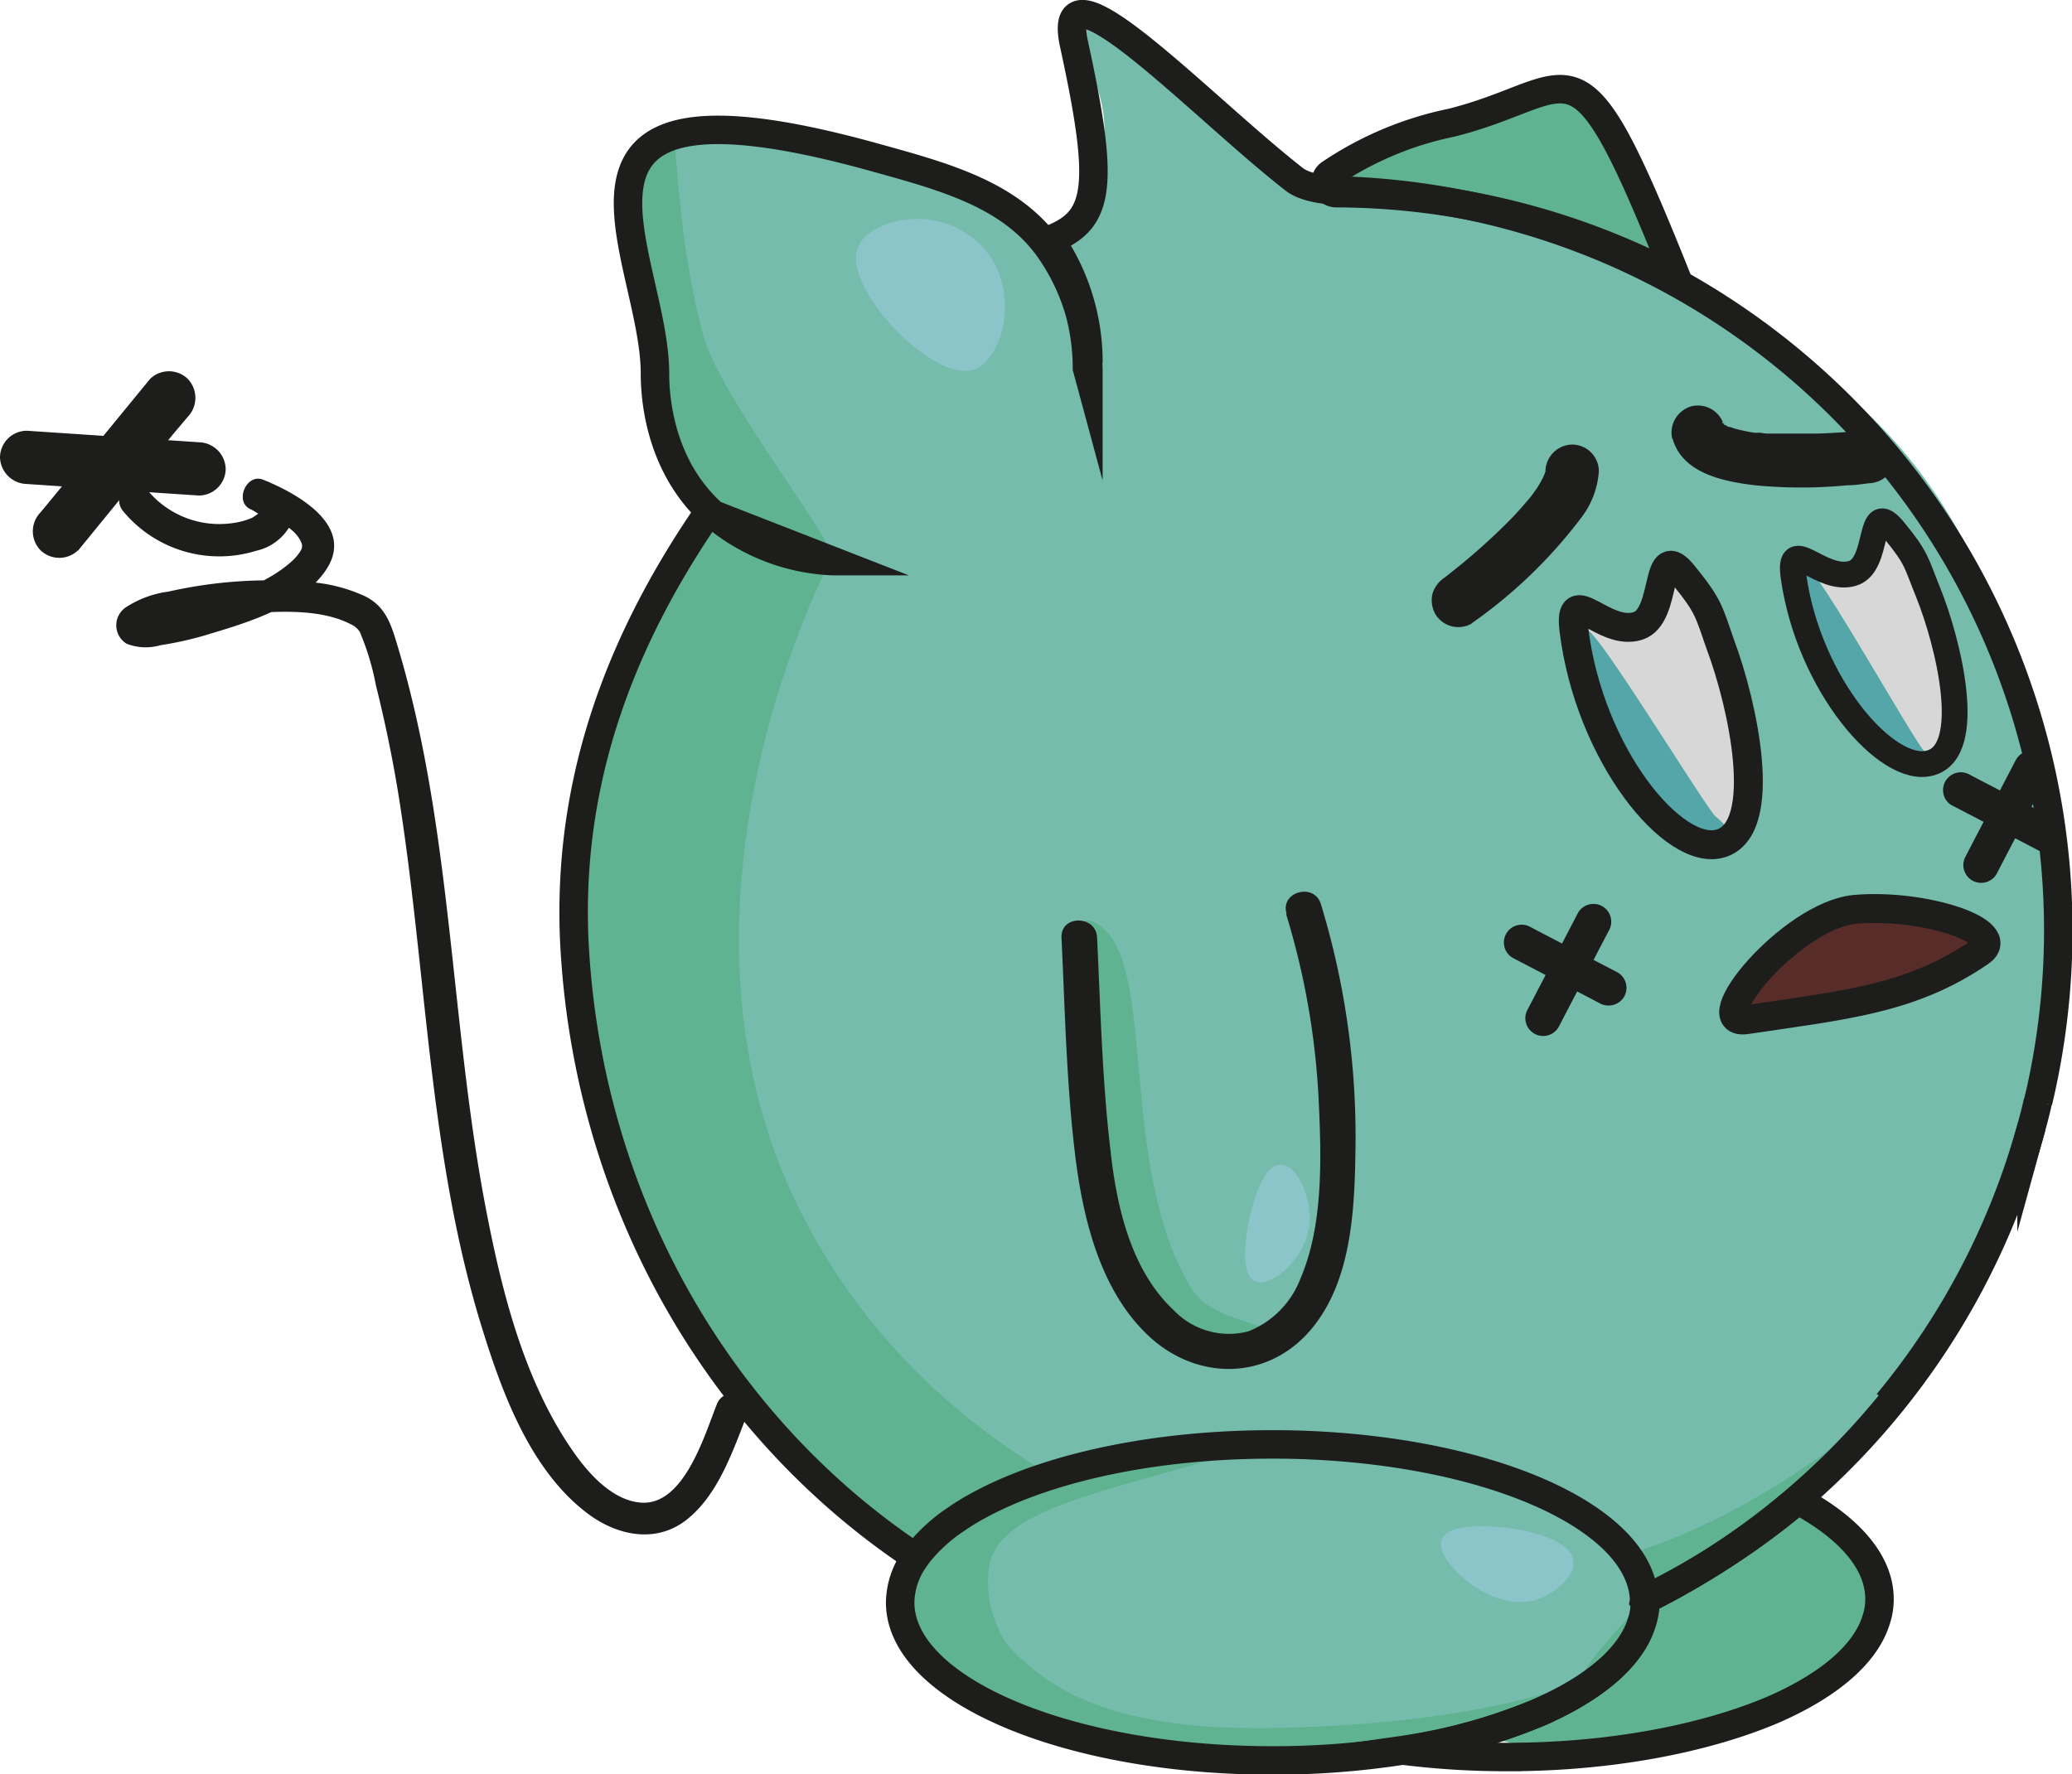 <svg xmlns="http://www.w3.org/2000/svg" viewBox="0 0 145.52 124.63"><defs><style>.cls-1{fill:#75bcad;stroke:#75bcad;}.cls-1,.cls-10,.cls-2,.cls-4,.cls-5,.cls-6,.cls-7,.cls-8,.cls-9{stroke-miterlimit:10;}.cls-1,.cls-2{stroke-width:0.75px;}.cls-2{fill:#5fb390;stroke:#5fb390;}.cls-3{fill:#1d1d1b;}.cls-4{fill:#8bc4c9;stroke:#8bc4c9;}.cls-4,.cls-5,.cls-6,.cls-7{stroke-width:0.75px;}.cls-5{fill:#d7d7d7;stroke:#d7d7d7;}.cls-6{fill:#582d29;stroke:#582d29;}.cls-7{fill:#54a6a8;stroke:#54a6a8;}.cls-10,.cls-8,.cls-9{fill:none;stroke:#1d1d1b;}.cls-8{stroke-width:2px;}.cls-9{stroke-width:2.03px;}.cls-10{stroke-width:1.81px;}</style></defs><g id="Capa_9" data-name="Capa 9"><path class="cls-1" d="M56.31,37.34A13.82,13.82,0,0,1,46.05,25.15c-.43-5.36-3.17-12,1.62-14.45,7.43-3.8,20.37,3.17,21.41,4,1.47,1.16,4.55,3.62,5,7.35C75.08,29.45,65.49,39.45,56.31,37.34Z"/><path class="cls-1" d="M75.44,2C89.5,23.86,39.81,22.39,40.08,64.67c.17,24.71,19.13,39.14,21.68,41,14.73,10.93,34.16,11.32,53,6.39,14-3.66,19.76-17.6,21.68-20.91a54.62,54.62,0,0,0,6.78-19.55,50.57,50.57,0,0,0-2.33-25.35C140.09,44,137.26,33.2,127,26.15c-24.45-16.77-31-10.45-34.78-13C82.48,6.4,73.61-.82,75.44,2Z"/><path class="cls-2" d="M76.57,65.07c4.26,1.79,1.69,15.32,6,24.2,1.38,2.86,2.08,3.2,7.82,4.85.74.22-2,.77-3.81.18-1.58-.5-4.8.46-9.06-12.7-1-3-2.88-12.78-1.18-14.16C76.9,67,75.67,64.7,76.57,65.07Z"/><path class="cls-2" d="M93,12.67c-.17-1.28,10.55-5.8,17.64-5.36,2.07.13,6.39,9.52,5.68,10.58s-4.49-1.82-13-3.58C96.44,12.88,93.1,13.49,93,12.67Z"/><path class="cls-2" d="M46.89,9.38c-.27-.17-6,8.58,2.69,24.36,2.14,3.89,7.83,5.31,8.15,4.81S50.22,27.9,49.08,23.83C47.15,16.86,47.14,9.53,46.89,9.38Z"/><path class="cls-2" d="M50,36.78C38.65,54.69,38.19,68.36,43.73,83.3c8.83,23.8,33.92,40,64.44,31.42,12.65-3.56,21.12-11.76,21.52-13.1.27-.9-8.83,7.93-22.72,9.62-16.24,2-40.15-5-50.8-25.4-11.52-22.08,2-47,2-47C54.16,38.25,50.69,35.72,50,36.78Z"/><path class="cls-1" d="M66,110.92c2.42-10.56,38.52-11,45.68-4.84,2.91,2.52,4.42,5.51,3.87,6.58C109,125.34,73.8,127.32,67.12,116A7,7,0,0,1,66,110.92Z"/><path class="cls-2" d="M111.86,117.18c-3.25,5-10.08,3.69-7.61,4.39,12,3.41,22.19.26,27.49-7.79.37-.57.86-2.88-3.62-6.79S112.88,115.6,111.86,117.18Z"/><path class="cls-2" d="M84.49,102.32c-3.41-.88-20.73,4.2-20.72,9.36,0,4.14,4.65,9,10.64,9.89,25.06,3.87,36.74-2.51,36.67-3,0-.28-5.67,2.84-21.29,3.19-10.82.25-16-2.25-19.35-6a8.38,8.38,0,0,1-1.36-5.71C69.74,106,75.86,104.83,84.49,102.32Z"/></g><g id="Capa_10" data-name="Capa 10"><path class="cls-3" d="M5.49,38.67l6.7-8.21,1-1.18a1.93,1.93,0,0,0,0-2.66,1.9,1.9,0,0,0-2.65,0L3.8,34.84,2.84,36a1.91,1.91,0,0,0,0,2.65,1.9,1.9,0,0,0,2.65,0Z"/><path class="cls-3" d="M1.88,34l10.57.71,1.52.1a1.89,1.89,0,0,0,1.88-1.88A1.92,1.92,0,0,0,14,31.07L3.4,30.36l-1.52-.1A1.89,1.89,0,0,0,0,32.13,1.93,1.93,0,0,0,1.88,34Z"/><path class="cls-3" d="M103.34,43.8a34.19,34.19,0,0,0,7.75-7.48,6,6,0,0,0,1.2-3.22,1.88,1.88,0,0,0-1.87-1.87,1.91,1.91,0,0,0-1.88,1.87.77.77,0,0,1,0,.22s.12-.56,0-.32l0,.12c-.06.23-.33.71,0,.11-.2.36-.37.72-.59,1.05l-.38.54c-.16.23.12-.16.13-.17l-.12.15a4,4,0,0,1-.26.32c-.33.39-.67.77-1,1.13a44.67,44.67,0,0,1-4.21,3.81l-.72.57c-.29.23.45-.34.16-.12l-.07.05a2.08,2.08,0,0,0-.87,1.13,2,2,0,0,0,.19,1.44,1.89,1.89,0,0,0,2.57.67Z"/><path class="cls-3" d="M109.46,72.16l3.09-5.94.44-.84a1.25,1.25,0,0,0-2.16-1.26l-3.09,5.93-.44.84a1.25,1.25,0,0,0,2.16,1.27Z"/><path class="cls-3" d="M117.45,30.75c.66,2.51,3.61,3.08,5.81,3.34a33.51,33.51,0,0,0,6.49,0c.5,0,1-.08,1.5-.14a1.92,1.92,0,0,0,1.87-1.88c0-.91-.83-2-1.87-1.87-1.21.14-2.42.22-3.64.26-1.06,0-2.13,0-3.19,0-.26,0-.51,0-.76-.06l-.4,0-.17,0c-.23,0,.5.08.12,0a12.33,12.33,0,0,1-1.37-.29l-.36-.12-.13,0c-.29-.09.35.18.16.07s-.35-.21-.53-.3.35.34.09.07l-.07-.08c-.19-.14.11-.14.13.2,0-.05-.1-.14-.12-.2,0,.1.15.47.06.11a1.9,1.9,0,0,0-2.31-1.31,1.93,1.93,0,0,0-1.31,2.31Z"/><path class="cls-3" d="M106.24,67.29l5.35,2.79.76.4a1.28,1.28,0,0,0,1.71-.45,1.26,1.26,0,0,0-.44-1.71l-5.36-2.79-.76-.4a1.25,1.25,0,0,0-1.26,2.16Z"/><path class="cls-3" d="M140.22,61.4l3.09-5.94.44-.84a1.25,1.25,0,0,0-2.16-1.26l-3.09,5.93-.44.85a1.25,1.25,0,1,0,2.16,1.26Z"/><path class="cls-3" d="M137,56.53l5.36,2.79.76.4a1.25,1.25,0,0,0,1.26-2.16L139,54.77l-.76-.4A1.25,1.25,0,0,0,137,56.53Z"/><path class="cls-4" d="M60.63,17.44c-1.16,2.53,5.2,9.18,7.75,8.13,1.69-.7,3-5.35.19-8.13S61.39,15.79,60.63,17.44Z"/><path class="cls-4" d="M88.28,89.66c.78.38,3.28-1.49,3.34-4.06,0-1.64-.92-3.47-1.7-3.42C88.45,82.29,87.08,89.08,88.28,89.66Z"/><path class="cls-4" d="M101.6,108.28c-.41,1.09,3.32,4.81,6.39,3.68,1-.39,2.32-1.44,2.13-2.33C109.69,107.68,102.11,106.92,101.6,108.28Z"/><path class="cls-5" d="M120.83,58.63c3.22-.25.48-15.75-2.33-18.32-1.76-1.61-1.68,6.15-3,4.39-.8-1.09-2.71,0-5.16-1.81C109.93,42.57,115.91,59,120.83,58.63Z"/><path class="cls-5" d="M135.38,53.78c3-.23.44-14.5-2.14-16.86-1.62-1.49-1.55,5.66-2.73,4-.74-1-2.5,0-4.75-1.67C125.35,39,130.86,54.14,135.38,53.78Z"/><path class="cls-6" d="M123.89,70.7c3.1.77,9.29-2.32,13.94-3.68,3-.87-1.88-3.65-7.23-2.71S120.89,70,123.89,70.7Z"/><path class="cls-7" d="M126.79,40.8c3.55,11.77,5.49,12.31,7.62,12.67,1.77.29,2.42,1.17.48-.42C134.18,52.47,125.74,37.29,126.79,40.8Z"/><path class="cls-7" d="M111.18,45c3.55,11.78,6,11.22,7.61,12.67,1.29,1.17,3.36,1.53,1.42-.06C119.5,57.05,110.12,41.51,111.18,45Z"/></g><g id="Capa_2" data-name="Capa 2"><path class="cls-3" d="M50.35,98.64c-.86,2.14-2.3,7.14-5.33,6.92-2.11-.16-3.84-2.22-4.93-3.83-3.28-4.84-4.81-10.87-5.91-16.53C31.63,72.13,31.8,58.46,28,45.64c-.48-1.6-.82-3-2.38-3.76a11.21,11.21,0,0,0-4-1,32.21,32.21,0,0,0-9.79.68,7.18,7.18,0,0,0-3,1.11,1.52,1.52,0,0,0,.06,2.55,3.66,3.66,0,0,0,2.36.11,24.28,24.28,0,0,0,3.68-.86c2.68-.8,6.26-1.94,7.93-4.38C25,37,21,34.71,18.48,33.7c-1.18-.48-2.05,1.57-.87,2.08.18.07.65.41.75.41s-.08-.19,0-.19c-.16,0,.44-.13-.05,0-.2.06-.43.3-.64.39a5.05,5.05,0,0,1-1.28.35,6.54,6.54,0,0,1-6.14-2.44c-.92-1.13-2.52.48-1.61,1.6A8.76,8.76,0,0,0,18,38.69a3.63,3.63,0,0,0,2.56-2.14c.36-1.3-.67-2.27-1.77-2.73l-.87,2.07c1.05.43,2.76,1.06,3.24,2.22a.6.6,0,0,1,0,.5,3.19,3.19,0,0,1-.69.84c-1.79,1.61-4.43,2.42-6.69,3a22.68,22.68,0,0,1-3.09.69,4.38,4.38,0,0,0-.86.05.69.69,0,0,1,.4.2c.27.33-.06,1,0,1.07s-.08,0,.2-.11.14-.07.34-.15a13.6,13.6,0,0,1,1.66-.46,28.84,28.84,0,0,1,4.14-.58c2.48-.19,5.78-.5,8.08.7a1.46,1.46,0,0,1,.62.53,18.22,18.22,0,0,1,1.13,3.75,93.1,93.1,0,0,1,1.82,9.21C30,69.34,30.25,81.71,33.86,93.31c1.44,4.66,3.48,10.19,7.61,13.16,2,1.42,4.58,1.92,6.65.37,2.34-1.77,3.37-5,4.41-7.6.55-1.36-1.65-1.94-2.18-.6Z"/><g id="Capa_1" data-name="Capa 1"><path class="cls-8" d="M93.84,13.57a51.61,51.61,0,0,1,23.91,5.94C110.52,1.45,111,6.35,101.94,8.62a23.76,23.76,0,0,0-8.56,3.61A.75.75,0,0,0,93.84,13.57Z"/><path class="cls-9" d="M120.85,45.35c1.5,4,3.49,12.83,0,13.9-3.29,1-9.23-6.23-10.31-15-.42-3.42,2.1.5,4.5-.28,2.16-.7,1.1-6.24,3.24-3.52C120.05,42.64,120,42.94,120.85,45.35Z"/><path class="cls-10" d="M135.41,41.6c1.41,3.48,3.31,11.15.15,12-3,.85-8.53-5.48-9.6-13.11-.41-3,1.93.45,4.14-.21,2-.59,1-5.39,2.94-3C134.65,39.24,134.56,39.5,135.41,41.6Z"/><path class="cls-9" d="M139.06,66.88c2.07-1.42-3.91-3.42-8.77-3-4.52.43-10.94,8.26-7.61,7.75C129.48,70.61,134.22,70.21,139.06,66.88Z"/><path class="cls-8" d="M73.76,16.83c3.51-1.36,3.85-3.71,1.66-13.78C74-3.58,84.38,7.52,90.9,12.6c1.2.93,4,.81,4,.81a52,52,0,0,1,48.24,64"/><path class="cls-8" d="M132.58,98.56a52.08,52.08,0,0,0,10.1-19.41"/><path class="cls-8" d="M143.12,77.4c-.13.59-.28,1.17-.44,1.75a52.13,52.13,0,0,1-27.17,33.26"/><path class="cls-8" d="M64.32,109.4c-14-9.3-23.2-25.37-24-43.61C39.93,55.41,43.09,45.67,49.75,36l.21.08,8.56,3.34A13.79,13.79,0,0,1,50,36.05C46.66,33,46,28.72,46,26.24,46,17.84,36.19,4.1,61.23,11c5,1.39,9.78,2.61,12.53,6.58A14.83,14.83,0,0,1,75.84,22a15.17,15.17,0,0,1,.6,4.23l-.1-.37a15.3,15.3,0,0,0-2.68-8.63l.29-.11a15.1,15.1,0,0,1,2.49,8.34"/></g><g id="Capa_4" data-name="Capa 4"><path class="cls-8" d="M115.52,112.53a4.53,4.53,0,0,1-.23,1.45c-.75,2.46-3.4,4.66-7.3,6.35A40.25,40.25,0,0,1,98.35,123a59.1,59.1,0,0,1-9,.67c-14.43,0-26.13-5-26.13-11.1a5.46,5.46,0,0,1,1.06-3.13c.1-.14.2-.29.32-.43a11.65,11.65,0,0,1,2.54-2.28,17,17,0,0,1,1.64-1c4.78-2.6,12.22-4.26,20.57-4.26a58.65,58.65,0,0,1,7.53.47c10.62,1.35,18.39,5.5,18.59,10.43a.22.22,0,0,1,0,.08A.49.49,0,0,1,115.52,112.53Z"/><path class="cls-8" d="M132,112.33a4.53,4.53,0,0,1-.23,1.45c-.75,2.46-3.4,4.66-7.3,6.35-4.74,2-11.32,3.3-18.6,3.3a58,58,0,0,1-7.49-.47,40.25,40.25,0,0,0,9.64-2.63c3.9-1.69,6.55-3.89,7.3-6.35a4.53,4.53,0,0,0,.23-1.45,1.34,1.34,0,0,0,0-.2,52.07,52.07,0,0,0,10.72-6.94C129.82,107.29,132,109.71,132,112.33Z"/><path class="cls-3" d="M90.33,64.23a53.16,53.16,0,0,1,2.28,13c.19,4,.35,8.8-1.27,12.57a6.45,6.45,0,0,1-3.67,3.73,5.37,5.37,0,0,1-5.26-1.51c-3-2.81-4-7.33-4.42-11.22-.59-4.94-.7-10-.94-14.93-.07-1.6-2.57-1.61-2.5,0,.25,5.18.35,10.44,1,15.6.57,4.39,1.81,9.35,5.21,12.46,3.22,2.94,7.91,3.09,11-.18,3.21-3.44,3.38-8.79,3.44-13.23a55.94,55.94,0,0,0-2.43-17c-.46-1.54-2.88-.88-2.41.66Z"/></g></g></svg>